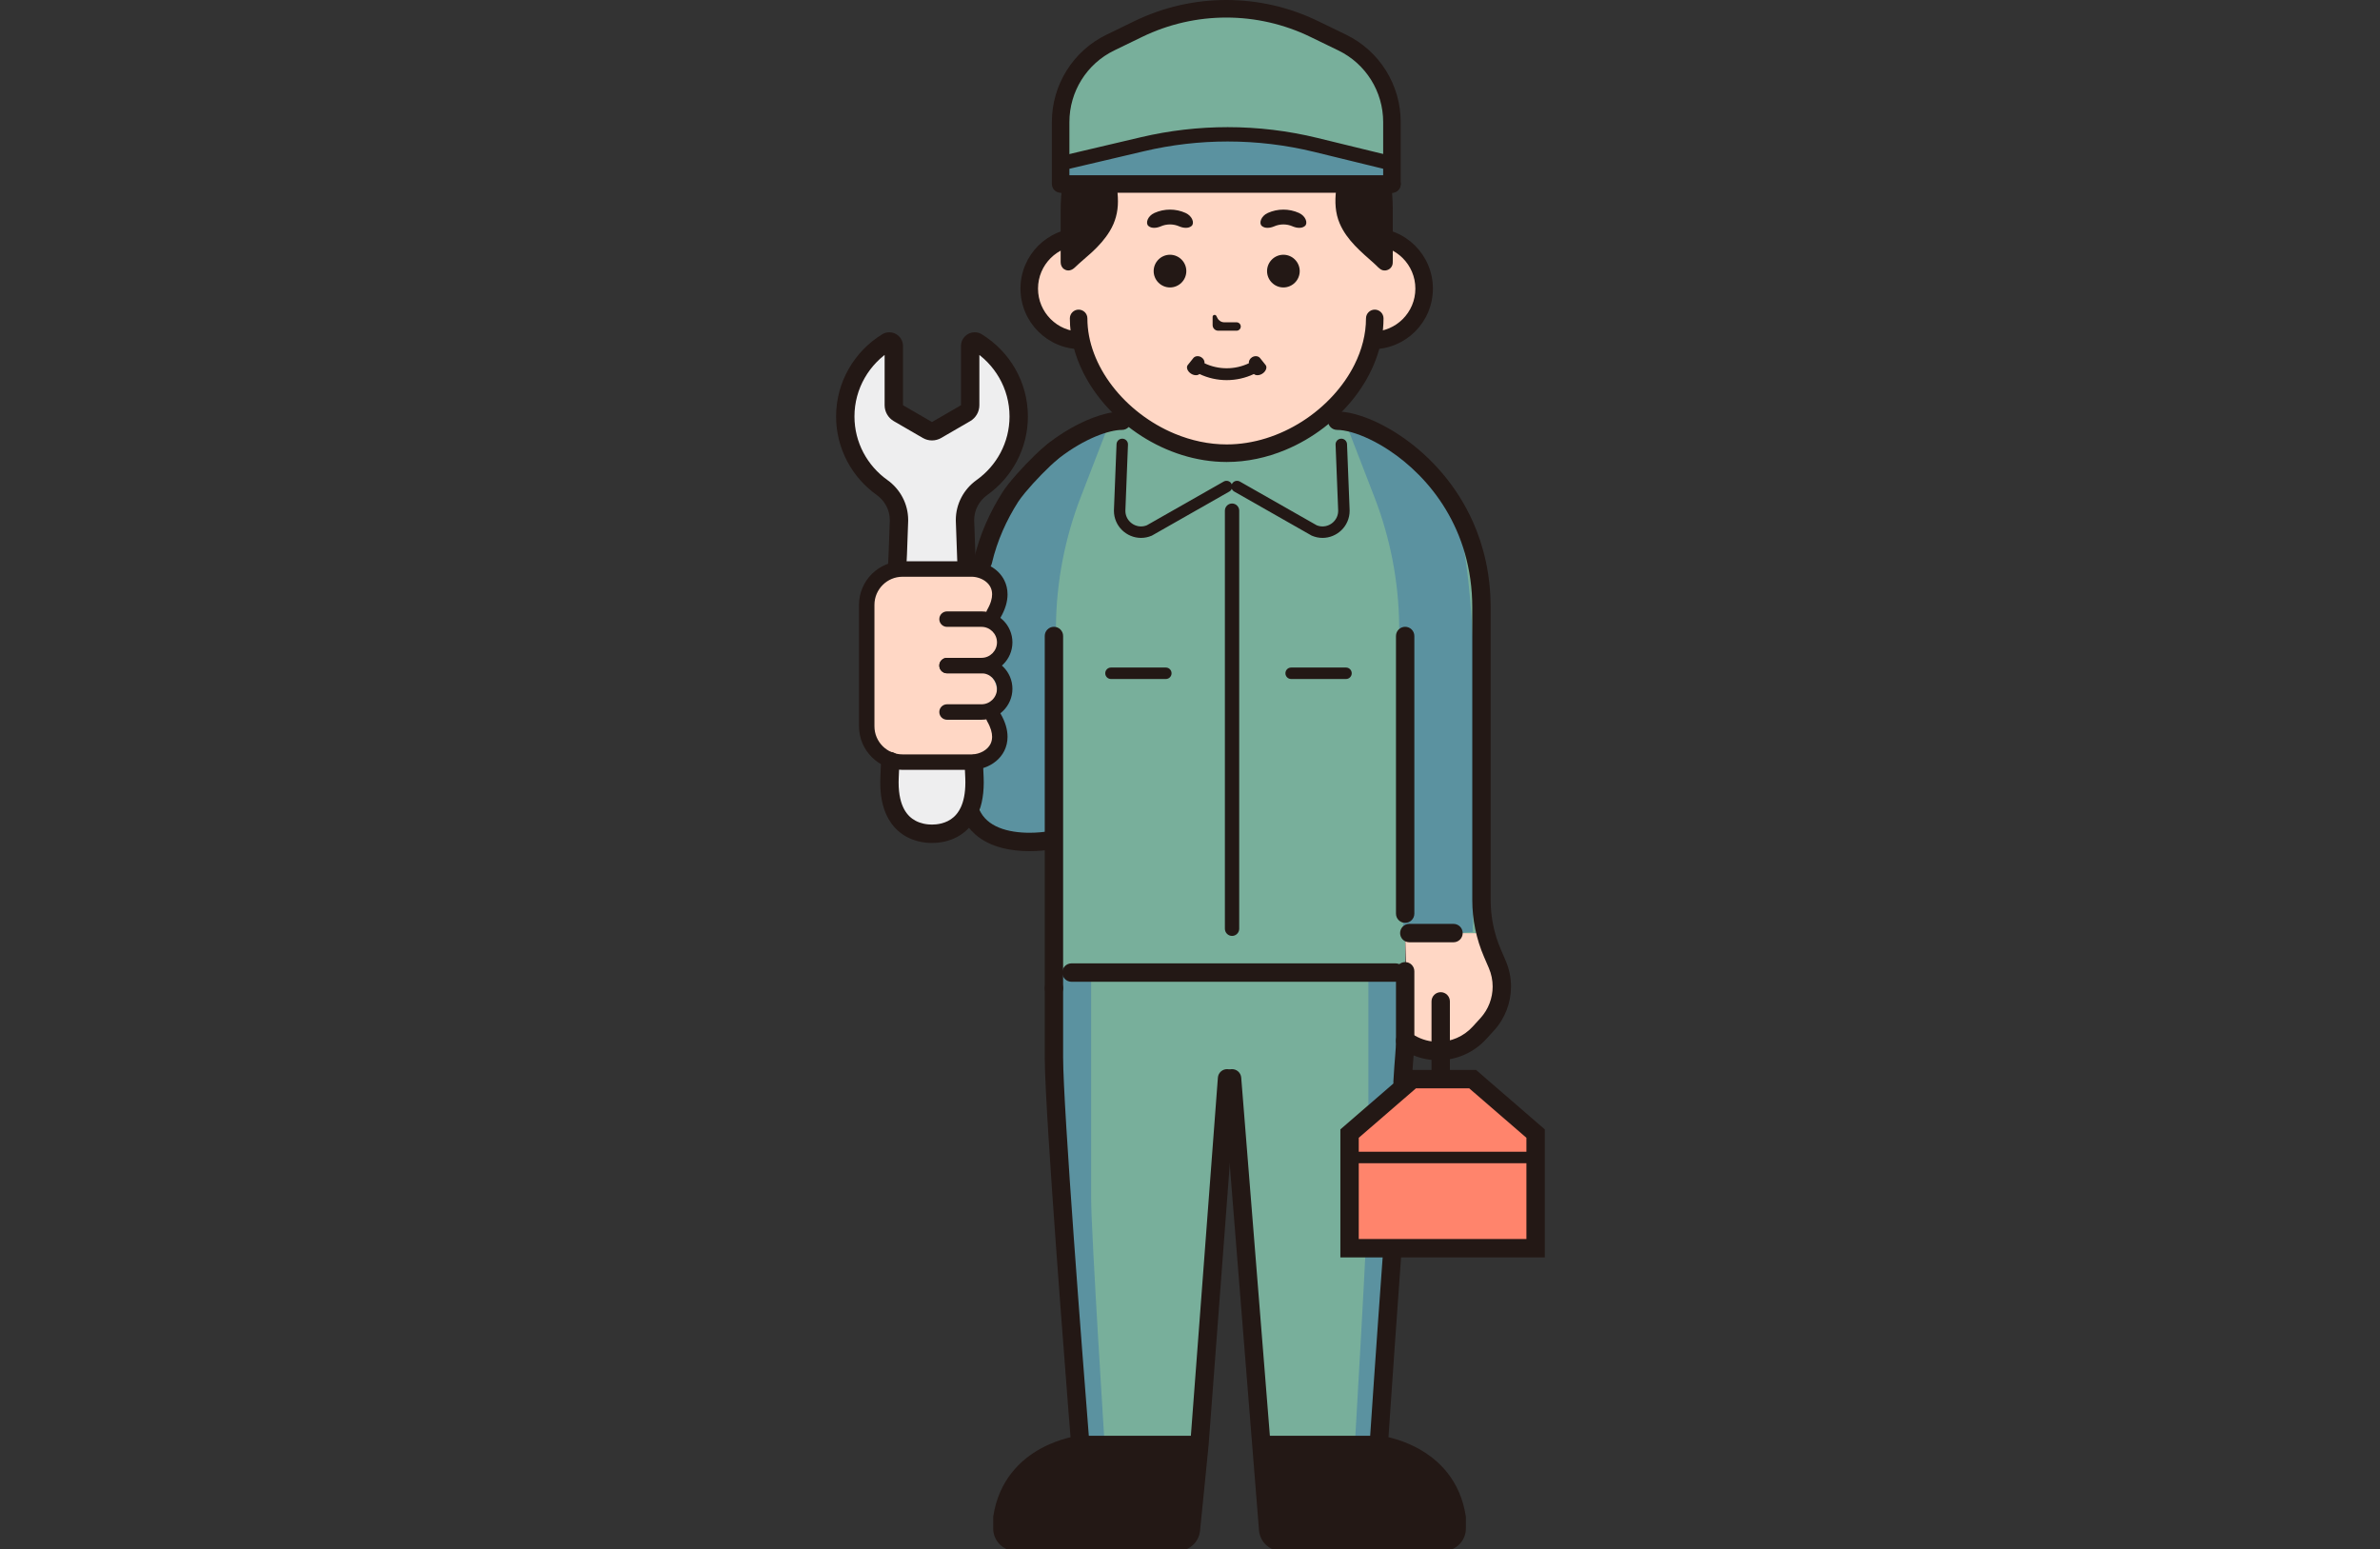 <?xml version="1.0" standalone="no"?>
<!DOCTYPE svg PUBLIC "-//W3C//DTD SVG 1.0//EN" "http://www.w3.org/TR/2001/REC-SVG-20010904/DTD/svg10.dtd">
<svg xmlns="http://www.w3.org/2000/svg" xmlns:xlink="http://www.w3.org/1999/xlink" id="body_1" width="295" height="192">

<rect width="100%" height="100%" fill="#333333" stroke="none"/>

<g transform="matrix(0.267 0 0 0.267 103.633 -0)">
	<g>
        <path d="M115.012 370.02C 115.012 379.024 109.224 386.854 100.778 390.653C 97.259 392.337 93.231 393.238 88.969 393.238C 79.701 393.238 71.567 388.93 66.954 382.431C 64.373 378.829 62.887 374.561 62.887 370.02C 62.887 365.713 64.217 361.68 66.563 358.234C 66.641 358.078 66.72 357.96 66.836 357.803L66.836 357.803L64.334 357.803L64.334 278.363L100.191 278.363L100.191 349.112C 100.582 349.27 100.973 349.465 101.325 349.621C 109.46 353.536 115.012 361.171 115.012 370.02z" stroke="none" fill="#78AF9B" fill-rule="nonzero" />
        <path d="M298.682 479.433L302.255 475.519C 309.157 467.959 310.987 457.05 306.931 447.647L306.931 447.647L304.707 442.493C 303.396 439.456 302.336 436.325 301.526 433.135L301.526 433.135L264.183 433.135L265.443 483.777L266.268 484.266C 276.853 490.542 290.382 488.524 298.682 479.433z" stroke="none" fill="#FFD7C5" fill-rule="nonzero" />
        <path d="M299.6 417.773L299.6 326C 299.6 326 299.6 318.169 299.6 281.991C 299.6 234.027 266.554 206.278 244.682 197.978L244.682 197.978L245.246 197.201L214.951 182.432C 203.123 182.326 192.594 179.462 182.851 177.594L182.851 177.594L181.492 177.112L181.054 177.276C 169.4 175.188 158.838 174.882 148.492 183.023L148.492 183.023L139.04 190.462C 139.04 190.462 131.791 193.392 125.588 196.258C 122.55 196.974 119.194 198.093 115.662 199.731C 110.921 201.924 105.924 205.006 101.134 209.117C 97.107 212.573 80.879 230.74 80.879 230.74C 71.983 244.032 65.708 261.092 65.708 281.99C 65.708 318.168 100.546 298.634 100.546 298.634L100.546 298.634L102.797 440.96L102.797 459.224L102.799 459.224L113.383 670.67L168.665 670.67L183.82 500.567L197.805 679.279L254.509 679.279L262.084 451.389L261.568 450.958C 262.459 450.391 263.354 449.826 264.183 449.192L264.183 449.192L264.183 433.13L301.526 433.13C 300.255 428.128 299.6 422.971 299.6 417.773z" stroke="none" fill="#78AF9B" fill-rule="nonzero" />
        <path d="M249.952 230.863L236.569 196.259C 236.569 196.259 276.713 214.465 287.49 240.095C 298.268 265.726 296.921 360.829 296.921 360.829L296.921 360.829L295.574 432.589C 295.574 432.589 263.24 435.16 263.24 433.137C 263.24 431.644 262.036 341.537 261.405 290.182C 261.154 269.873 257.276 249.801 249.952 230.863z" stroke="none" fill="#5B92A0" fill-rule="nonzero" />
        <path d="M126.9 196.26L113.527 230.87C 106.214 249.819 102.343 269.867 102.069 290.186C 101.873 307.256 101.6 328.635 101.327 349.62C 101.131 363.989 100.936 378.162 100.779 390.652C 97.26 392.336 93.232 393.237 88.97 393.237C 79.702 393.237 71.568 388.929 66.955 382.43L66.955 382.43L66.564 360.818C 66.564 360.818 66.564 359.917 66.564 358.233C 66.525 358.077 66.525 357.959 66.564 357.802C 66.447 346.997 66.407 309.37 69.145 278.362C 70.553 262.23 72.703 247.941 75.988 240.11C 86.78 214.466 126.9 196.26 126.9 196.26z" stroke="none" fill="#5B92A0" fill-rule="nonzero" />
        <path d="M274.268 132.793C 274.268 139.411 271.57 145.44 267.229 149.786C 262.889 154.131 256.867 156.832 250.258 156.832L250.258 156.832L249.125 156.832C 243.063 184.828 213.111 209.18 181.516 209.18C 149.921 209.18 119.968 184.827 113.907 156.832C 107.494 156.56 101.785 153.74 97.64 149.433C 93.494 145.126 90.954 139.253 90.954 132.793C 90.954 123.396 96.35 115.214 104.248 111.299C 106.829 109.967 109.723 109.106 112.773 108.832L112.773 108.832L112.773 101.629C 112.773 96.146 113.751 90.666 115.589 85.419L115.589 85.419L247.443 85.419C 249.281 90.666 250.258 96.146 250.258 101.629L250.258 101.629L250.258 108.715C 253.152 108.715 255.889 109.224 258.431 110.163C 261.794 111.377 264.766 113.297 267.229 115.762C 271.57 120.108 274.268 126.137 274.268 132.793z" stroke="none" fill="#FFD7C5" fill-rule="nonzero" />
        <path d="M247.111 451.088C 247.111 451.088 247.111 532.276 247.111 548.408C 247.111 564.54 240.487 676.223 240.487 676.223L240.487 676.223L254.471 680.256L262.567 549.417L264.039 463.714L264.569 449.192L247.111 451.088z" stroke="none" fill="#5B92A0" fill-rule="nonzero" />
        <path d="M118.401 454.405C 118.401 454.405 118.401 540.107 118.401 556.239C 118.401 572.371 125.026 676.224 125.026 676.224L125.026 676.224L111.041 680.257L102.945 557.249L101.473 471.546L100.943 451.193L118.401 454.405z" stroke="none" fill="#5B92A0" fill-rule="nonzero" />
        <path d="M295.504 500.937L267.602 500.937L238.37 526.213L238.37 579.43L281.553 579.43L324.736 579.43L324.736 526.213L295.504 500.937" stroke="none" fill="#FF846C" fill-rule="nonzero" />
        <path d="M65.428 158.826C 64.037 157.971 62.249 158.965 62.249 160.603L62.249 160.603L62.249 188.089C 62.249 189.62 61.436 191.033 60.116 191.799L60.116 191.799L46.655 199.6C 45.335 200.366 43.708 200.366 42.388 199.6L42.388 199.6L28.927 191.8C 27.607 191.034 26.794 189.621 26.794 188.09L26.794 188.09L26.794 160.604C 26.794 158.966 25.006 157.972 23.615 158.827C 12.035 165.945 4.264 178.761 4.264 193.318C 4.264 206.885 11.016 218.94 21.312 226.277C 26.394 229.899 29.411 235.764 29.188 242.016C 27.926 277.244 25.559 342.966 24.81 360.997C 23.773 385.994 40.372 387.037 44.523 387.037C 48.674 387.037 65.273 385.994 64.235 360.997C 63.487 342.965 61.119 277.244 59.857 242.016C 59.633 235.764 62.65 229.899 67.733 226.277C 78.028 218.94 84.781 206.886 84.781 193.318C 84.779 178.761 77.008 165.944 65.428 158.826z" stroke="none" fill="#EEEEEF" fill-rule="nonzero" />
        <path d="M64.974 331.897L60.776 331.897L60.868 330.306L64.974 330.306C 70.302 330.306 74.661 325.941 74.661 320.607C 74.661 315.272 70.302 310.908 64.974 310.908L64.974 310.908L62.005 310.908L62.181 307.881L63.392 307.881C 68.72 307.881 78.277 303.516 78.277 298.182C 78.277 292.848 68.72 288.483 63.392 288.483L63.392 288.483L63.317 288.483L63.495 285.45C 65.769 285.426 69.979 285.817 71.625 284.47C 73.802 282.69 73.079 278.775 73.079 275.757C 73.079 270.422 68.72 266.058 63.392 266.058L63.392 266.058L26.159 266.058C 20.824 268.69 15.573 274.193 15.573 283.516L15.573 283.516L15.573 318.738C 15.805 333.798 16.774 344.183 20.174 351.421C 21.514 352.334 23.036 352.888 24.652 352.888L24.652 352.888L64.974 351.297C 70.302 351.297 74.661 346.932 74.661 341.598C 74.661 336.264 70.301 331.897 64.974 331.897z" stroke="none" fill="#FFD7C5" fill-rule="nonzero" />
        <path d="M51.498 312.547L67.511 312.547C 71.459 312.548 75.063 310.922 77.647 308.33C 80.236 305.742 81.859 302.134 81.859 298.181C 81.86 294.228 80.237 290.62 77.647 288.032C 75.063 285.439 71.459 283.814 67.511 283.815L67.511 283.815L51.498 283.815C 49.519 283.815 47.915 285.421 47.915 287.402C 47.915 289.383 49.519 290.989 51.498 290.989L51.498 290.989L67.511 290.989C 69.484 290.99 71.262 291.79 72.581 293.105C 73.894 294.425 74.693 296.206 74.694 298.181C 74.693 300.156 73.894 301.937 72.581 303.257C 71.263 304.572 69.484 305.372 67.511 305.373L67.511 305.373L51.498 305.373C 49.519 305.373 47.915 306.979 47.915 308.96C 47.915 310.941 49.519 312.547 51.498 312.547z" stroke="none" fill="#231815" fill-rule="nonzero" />
        <path d="M70.133 334.831C 71.848 337.791 72.429 340.177 72.428 342.018C 72.425 343.325 72.147 344.388 71.681 345.331C 70.983 346.735 69.795 347.91 68.265 348.772C 66.744 349.632 64.904 350.132 63.181 350.191L63.181 350.191L63.312 353.776L63.312 350.189L30.84 350.189C 27.229 350.187 23.993 348.734 21.623 346.367C 19.259 343.994 17.807 340.754 17.806 337.138L17.806 337.138L17.806 280.781C 17.808 277.165 19.259 273.925 21.624 271.552C 23.994 269.185 27.23 267.731 30.841 267.729L30.841 267.729L37.353 267.729L63.314 267.729L63.314 264.142L63.183 267.727C 65.487 267.8 67.973 268.682 69.678 270.109C 70.538 270.82 71.215 271.647 71.683 272.587C 72.15 273.531 72.427 274.593 72.43 275.901C 72.43 277.74 71.849 280.128 70.134 283.089C 69.141 284.802 69.723 286.998 71.435 287.992C 73.146 288.986 75.339 288.403 76.332 286.69C 78.53 282.899 79.595 279.272 79.595 275.901C 79.598 273.524 79.053 271.302 78.094 269.385C 76.655 266.499 74.348 264.336 71.773 262.89C 69.188 261.443 66.309 260.667 63.445 260.558L63.445 260.558L63.39 260.556L37.351 260.556L30.84 260.556C 19.682 260.558 10.642 269.61 10.64 280.782L10.64 280.782L10.64 337.139C 10.642 348.311 19.682 357.362 30.84 357.364L30.84 357.364L63.367 357.364L63.443 357.362C 67.256 357.211 71.119 355.899 74.234 353.345C 75.784 352.066 77.135 350.456 78.092 348.535C 79.05 346.618 79.596 344.396 79.593 342.019C 79.593 338.647 78.528 335.02 76.329 331.23C 75.335 329.517 73.143 328.934 71.432 329.929C 69.721 330.922 69.139 333.118 70.133 334.831z" stroke="none" fill="#231815" fill-rule="nonzero" />
        <path d="M51.498 312.547L67.511 312.547C 69.484 312.548 71.263 313.348 72.581 314.663C 73.894 315.982 74.693 317.763 74.694 319.738C 74.693 321.714 73.894 323.495 72.581 324.814C 71.263 326.129 69.484 326.929 67.511 326.93L67.511 326.93L51.498 326.93C 49.519 326.93 47.915 328.536 47.915 330.517C 47.915 332.498 49.519 334.104 51.498 334.104L51.498 334.104L67.511 334.104C 71.459 334.105 75.063 332.48 77.647 329.887C 80.236 327.3 81.86 323.691 81.859 319.737C 81.86 315.784 80.236 312.176 77.647 309.588C 75.063 306.996 71.459 305.371 67.511 305.372L67.511 305.372L51.498 305.372C 49.519 305.372 47.915 306.978 47.915 308.959C 47.915 310.941 49.519 312.547 51.498 312.547z" stroke="none" fill="#231815" fill-rule="nonzero" />
        <path d="M258.043 85.406L258.043 56.638C 258.043 40.937 249.081 26.616 234.969 19.767L234.969 19.767L221.974 13.461C 196.187 0.946 166.096 0.946 140.309 13.461L140.309 13.461L127.313 19.767C 113.202 26.616 104.24 40.937 104.24 56.638L104.24 56.638L104.24 85.406L258.043 85.406z" stroke="none" fill="#78AF9B" fill-rule="nonzero" />
        <path d="M106.068 87.393L142.26 86.399C 168.742 85.673 196.32 85.686 222.748 86.439L222.748 86.439L256.224 87.393L256.219 75.459L222.743 67.283C 196.314 60.827 168.737 60.71 142.255 66.942L142.255 66.942L106.063 75.459L106.068 87.393z" stroke="none" fill="#5B92A0" fill-rule="nonzero" />
        <path d="M103.727 212.507C 109.451 208.103 115.219 204.823 120.329 202.678C 122.882 201.605 125.269 200.816 127.379 200.304C 129.487 199.79 131.321 199.561 132.712 199.564C 135.067 199.564 136.976 197.652 136.976 195.295C 136.976 192.937 135.067 191.026 132.712 191.026C 130.437 191.028 127.993 191.372 125.37 192.006C 117.528 193.922 107.988 198.478 98.532 205.737C 96.664 207.173 96.313 209.854 97.748 211.724C 99.182 213.592 101.859 213.943 103.727 212.507z" stroke="none" fill="#231815" fill-rule="nonzero" />
        <path d="M72.29 261.591C 74.833 250.706 79.251 241.257 84.473 233.031C 85.137 231.981 86.323 230.402 87.77 228.657C 89.945 226.026 92.727 222.964 95.459 220.171C 98.185 217.381 100.895 214.835 102.809 213.292C 104.641 211.811 104.928 209.123 103.449 207.289C 101.97 205.454 99.286 205.167 97.453 206.648C 95.876 207.922 94.1 209.535 92.223 211.351C 89.412 214.071 86.397 217.233 83.731 220.255C 82.398 221.766 81.152 223.241 80.059 224.619C 78.965 226 78.026 227.271 77.276 228.45C 71.634 237.332 66.778 247.686 63.984 259.647C 63.447 261.943 64.871 264.24 67.165 264.777C 69.459 265.314 71.753 263.888 72.29 261.591z" stroke="none" fill="#231815" fill-rule="nonzero" />
        <path d="M96.865 295.231L96.865 458.701C 96.865 461.059 98.774 462.97 101.129 462.97C 103.484 462.97 105.393 461.059 105.393 458.701L105.393 458.701L105.393 295.231C 105.393 292.873 103.484 290.961 101.129 290.961C 98.774 290.961 96.865 292.872 96.865 295.231" stroke="none" fill="#231815" fill-rule="nonzero" />
        <path d="M259.918 295.231L259.918 424.118C 259.918 426.476 261.827 428.387 264.182 428.387C 266.537 428.387 268.446 426.476 268.446 424.118L268.446 424.118L268.446 295.231C 268.446 292.873 266.537 290.961 264.182 290.961C 261.827 290.961 259.918 292.872 259.918 295.231" stroke="none" fill="#231815" fill-rule="nonzero" />
        <path d="M262.008 486.702L264.093 487.939C 268.888 490.781 274.219 492.166 279.494 492.166C 287.758 492.168 295.933 488.769 301.829 482.315L301.829 482.315L305.403 478.4C 310.598 472.709 313.327 465.382 313.326 457.96C 313.326 453.906 312.511 449.817 310.846 445.956L310.846 445.956L308.622 440.801C 305.485 433.531 303.867 425.694 303.867 417.775L303.867 417.775L303.867 325.996C 303.867 325.996 303.867 318.171 303.867 281.997C 303.87 266.841 300.687 253.52 295.596 242.138C 287.956 225.056 276.092 212.363 264.318 203.904C 258.425 199.673 252.548 196.492 247.148 194.339C 241.733 192.195 236.842 191.04 232.601 191.026C 230.246 191.026 228.337 192.937 228.337 195.296C 228.337 197.654 230.246 199.566 232.601 199.566C 234.337 199.561 236.754 199.923 239.543 200.734C 244.436 202.147 250.477 204.902 256.678 209.004C 265.995 215.157 275.692 224.32 283.012 236.451C 290.334 248.592 295.331 263.677 295.338 281.998C 295.338 318.173 295.338 325.997 295.338 325.997L295.338 325.997L295.338 417.776C 295.338 426.86 297.195 435.849 300.793 444.189L300.793 444.189L303.017 449.343C 304.215 452.121 304.797 455.05 304.798 457.962C 304.797 463.297 302.841 468.552 299.109 472.641L299.109 472.641L295.536 476.555C 291.297 481.195 285.441 483.626 279.495 483.628C 275.702 483.627 271.894 482.64 268.441 480.594L268.441 480.594L266.358 479.357C 264.332 478.155 261.716 478.825 260.516 480.853C 259.313 482.881 259.982 485.5 262.008 486.702z" stroke="none" fill="#231815" fill-rule="nonzero" />
        <path d="M286.622 428.866L266.101 428.866C 263.746 428.866 261.837 430.777 261.837 433.136C 261.837 435.494 263.746 437.405 266.101 437.405L266.101 437.405L286.622 437.405C 288.977 437.405 290.886 435.494 290.886 433.136C 290.886 430.777 288.977 428.866 286.622 428.866" stroke="none" fill="#231815" fill-rule="nonzero" />
        <path d="M96.865 458.701C 96.865 458.701 96.865 464.164 96.865 490.86C 96.866 494.349 97.061 499.685 97.397 506.463C 98.575 530.151 101.507 571.254 104.147 606.477C 106.786 641.695 109.133 671.008 109.133 671.012L109.133 671.012L113.384 670.672L112.923 666.427C 112.594 666.475 104.25 667.37 94.999 672.434C 90.381 674.972 85.527 678.585 81.484 683.718C 77.44 688.841 74.261 695.494 72.988 703.782L72.988 703.782L72.938 704.104L72.938 709.526C 72.936 712.404 74.116 715.049 76.002 716.931C 77.882 718.82 80.524 720.002 83.399 720L83.399 720L158.553 720C 163.933 719.998 168.432 715.917 168.963 710.555L168.963 710.555L168.963 710.56L172.911 671.049L185.744 500.889C 185.921 498.538 184.161 496.487 181.813 496.311C 179.465 496.134 177.417 497.895 177.241 500.247L177.241 500.247L164.416 670.28L160.476 709.711L160.476 709.716C 160.38 710.705 159.545 711.463 158.553 711.46L158.553 711.46L83.399 711.46C 82.852 711.458 82.396 711.25 82.032 710.893C 81.675 710.529 81.468 710.072 81.466 709.525L81.466 709.525L81.466 704.434L77.202 704.434L81.416 705.086C 82.487 698.206 85.002 693.053 88.181 689.003C 92.939 682.943 99.37 679.365 104.686 677.345C 107.336 676.336 109.688 675.718 111.345 675.36C 112.174 675.181 112.829 675.066 113.262 674.998C 113.478 674.964 113.639 674.942 113.738 674.929L113.738 674.929L113.839 674.916L113.843 674.915L117.963 674.466L117.632 670.33C 117.632 670.323 117.441 667.94 117.106 663.702C 115.934 648.872 113.002 611.423 110.365 574.775C 109.046 556.451 107.801 538.327 106.887 523.34C 106.43 515.847 106.055 509.139 105.795 503.59C 105.535 498.047 105.391 493.644 105.392 490.859C 105.392 477.511 105.392 469.471 105.392 464.769C 105.392 460.066 105.392 458.706 105.392 458.701C 105.392 456.343 103.483 454.432 101.128 454.432C 98.774 454.432 96.865 456.343 96.865 458.701z" stroke="none" fill="#231815" fill-rule="nonzero" />
        <path d="M254.034 579.483C 250.894 622.315 247.674 670.381 247.674 670.385L247.674 670.385L247.4 674.471L251.468 674.915L251.597 673.729L251.46 674.914L251.468 674.915L251.597 673.729L251.46 674.914C 251.605 674.919 259.015 675.849 266.57 680.119C 270.355 682.248 274.169 685.18 277.279 689.194C 280.387 693.216 282.841 698.314 283.895 705.087L283.895 705.087L288.109 704.435L283.845 704.435L283.845 709.526C 283.843 710.073 283.635 710.53 283.279 710.894C 282.916 711.251 282.46 711.458 281.913 711.461L281.913 711.461L206.758 711.461C 205.766 711.463 204.931 710.706 204.835 709.717L204.835 709.717L200.592 710.137L204.842 709.796L188.07 500.227C 187.882 497.876 185.826 496.124 183.479 496.312C 181.132 496.5 179.381 498.558 179.569 500.909L179.569 500.909L196.344 710.521L196.347 710.555C 196.877 715.916 201.377 719.998 206.757 720L206.757 720L281.912 720C 284.787 720.002 287.43 718.82 289.309 716.931C 291.195 715.049 292.374 712.404 292.372 709.526L292.372 709.526L292.372 704.104L292.322 703.781C 291.05 695.492 287.871 688.84 283.827 683.717C 277.75 676.013 269.906 671.748 263.656 669.364C 257.39 666.983 252.637 666.457 252.389 666.427L252.389 666.427L251.928 670.672L256.182 670.957C 256.182 670.949 256.383 667.956 256.734 662.782C 257.786 647.262 260.186 612.204 262.538 580.108C 262.71 577.756 260.946 575.71 258.597 575.538C 256.249 575.365 254.206 577.132 254.034 579.483z" stroke="none" fill="#231815" fill-rule="nonzero" />
        <path d="M259.918 450.87C 259.918 450.87 259.918 456.333 259.918 483.029C 259.919 485.085 259.773 487.179 259.541 490.122C 259.31 493.06 259.001 496.806 258.706 502.071C 258.573 504.425 260.372 506.441 262.724 506.574C 265.075 506.706 267.089 504.905 267.221 502.552C 267.51 497.388 267.811 493.755 268.043 490.79C 268.274 487.831 268.445 485.498 268.446 483.029C 268.446 469.681 268.446 461.641 268.446 456.939C 268.446 452.236 268.446 450.876 268.446 450.871C 268.446 448.513 266.537 446.602 264.182 446.602C 261.828 446.601 259.919 448.512 259.918 450.87z" stroke="none" fill="#231815" fill-rule="nonzero" />
        <path d="M168.663 666.489L164.719 710.137C 164.406 713.312 161.739 715.732 158.553 715.732L158.553 715.732L83.399 715.732C 79.977 715.732 77.202 712.953 77.202 709.527L77.202 709.527L77.202 704.436C 81.888 674.099 113.383 666.49 113.383 666.49L113.383 666.49L168.663 666.49L168.663 666.489z" stroke="none" fill="#231815" fill-rule="nonzero" />
        <path d="M196.648 666.489L200.592 710.137C 200.905 713.312 203.572 715.732 206.758 715.732L206.758 715.732L281.913 715.732C 285.335 715.732 288.109 712.953 288.109 709.527L288.109 709.527L288.109 704.436C 283.424 674.099 251.929 666.49 251.929 666.49L251.929 666.49L196.648 666.49L196.648 666.489z" stroke="none" fill="#231815" fill-rule="nonzero" />
        <path d="M130.058 85.418C 130.605 88.081 130.84 90.821 130.84 93.562C 130.84 98.456 129.627 103.037 127.086 107.226C 124.857 110.946 121.925 114.157 118.758 117.094C 116.177 119.481 113.4 121.675 110.859 124.141C 109.49 125.472 107.653 126.099 105.893 124.962C 104.759 124.217 104.25 123.004 104.25 121.674L104.25 121.674L104.25 97.713C 104.25 93.562 104.524 89.451 105.111 85.418L105.111 85.418L130.058 85.418z" stroke="none" fill="#231815" fill-rule="nonzero" />
        <path d="M258.432 99.513L258.432 121.047C 258.432 121.752 258.432 122.457 258.198 123.122C 257.573 124.924 255.539 125.941 253.701 125.431C 252.215 125.001 251.081 123.395 249.908 122.417C 243.769 116.936 237.122 111.534 233.798 103.741C 231.686 98.887 231.491 93.561 232.116 88.314C 232.234 87.335 232.39 86.356 232.586 85.417L232.586 85.417L257.612 85.417C 258.042 88.119 258.276 90.86 258.355 93.601C 258.432 95.56 258.432 97.517 258.432 99.513z" stroke="none" fill="#231815" fill-rule="nonzero" />
        <path d="M214.862 98.845C 210.287 96.789 205.015 96.789 200.44 98.845C 197.179 100.306 196.203 103.676 197.642 104.894C 199.067 106.147 201.435 105.887 203.257 105.122C 206.045 103.868 209.258 103.868 212.045 105.122C 213.863 105.887 216.234 106.142 217.66 104.894C 219.099 103.673 218.121 100.309 214.862 98.845z" stroke="none" fill="#231815" fill-rule="nonzero" />
        <path d="M162.219 98.845C 157.645 96.789 152.372 96.789 147.798 98.845C 144.536 100.306 143.561 103.676 144.999 104.894C 146.425 106.147 148.792 105.887 150.614 105.122C 153.402 103.868 156.615 103.868 159.403 105.122C 161.221 105.887 163.591 106.142 165.018 104.894C 166.457 103.673 165.479 100.309 162.219 98.845z" stroke="none" fill="#231815" fill-rule="nonzero" />
        <path d="M162.588 125.843C 162.588 121.669 159.177 118.254 155.008 118.254C 150.839 118.254 147.428 121.669 147.428 125.843C 147.428 130.018 150.839 133.433 155.008 133.433C 159.177 133.434 162.588 130.019 162.588 125.843z" stroke="none" fill="#231815" fill-rule="nonzero" />
        <path d="M207.651 118.255C 203.482 118.255 200.071 121.67 200.071 125.844C 200.071 130.019 203.482 133.434 207.651 133.434C 211.82 133.434 215.231 130.019 215.231 125.844C 215.231 121.67 211.82 118.255 207.651 118.255z" stroke="none" fill="#231815" fill-rule="nonzero" />
        <path d="M185.915 153.515C 186.99 153.515 187.862 152.643 187.862 151.565C 187.862 150.488 186.991 149.617 185.915 149.617L185.915 149.617L180.224 149.617C 178.885 149.617 177.659 148.866 177.048 147.673L177.048 147.673L176.536 146.674C 176.095 145.811 174.796 146.126 174.796 147.095L174.796 147.095L174.796 150.908C 174.796 152.349 175.962 153.516 177.4 153.516L177.4 153.516L185.915 153.516L185.915 153.515z" stroke="none" fill="#231815" fill-rule="nonzero" />
        <path d="M245.997 147.806C 245.997 155.096 244.097 162.388 240.662 169.265C 235.519 179.577 226.902 188.905 216.438 195.586C 205.975 202.276 193.714 206.309 181.329 206.304C 173.07 206.304 164.873 204.518 157.22 201.34C 145.74 196.578 135.509 188.665 128.237 179.187C 120.951 169.705 116.655 158.73 116.662 147.805C 116.662 145.554 114.84 143.73 112.592 143.73C 110.344 143.73 108.522 145.554 108.522 147.805C 108.522 156.521 110.791 165.053 114.716 172.91C 120.612 184.698 130.212 195.016 141.84 202.456C 153.47 209.886 167.175 214.45 181.329 214.454C 190.762 214.453 200.004 212.42 208.556 208.867C 221.385 203.533 232.688 194.801 240.873 184.156C 249.045 173.515 254.129 160.888 254.136 147.805C 254.136 145.554 252.314 143.73 250.066 143.73C 247.819 143.731 245.997 145.555 245.997 147.806z" stroke="none" fill="#231815" fill-rule="nonzero" />
        <path d="M113.703 153.959C 108.177 153.957 103.212 151.728 99.587 148.104C 95.968 144.474 93.742 139.503 93.74 133.97C 93.742 128.438 95.968 123.466 99.587 119.836C 103.213 116.212 108.178 113.983 113.703 113.981L113.703 113.981L113.703 105.832C 105.955 105.83 98.904 108.988 93.831 114.074C 88.752 119.153 85.598 126.214 85.6 133.971C 85.598 141.729 88.752 148.789 93.831 153.868C 98.904 158.954 105.955 162.111 113.703 162.109L113.703 162.109L113.703 153.959z" stroke="none" fill="#231815" fill-rule="nonzero" />
        <path d="M248.955 162.109C 256.703 162.111 263.754 158.953 268.827 153.868C 273.906 148.788 277.06 141.728 277.058 133.971C 277.06 126.214 273.907 119.154 268.827 114.074C 263.755 108.988 256.703 105.83 248.956 105.832L248.956 105.832L248.955 105.832L248.955 113.982L248.956 113.982C 254.481 113.984 259.446 116.213 263.071 119.837C 266.69 123.467 268.916 128.439 268.918 133.971C 268.916 139.504 266.69 144.475 263.071 148.105C 259.446 151.729 254.481 153.957 248.955 153.96L248.955 153.96L248.954 153.96L248.954 162.109L248.955 162.109z" stroke="none" fill="#231815" fill-rule="nonzero" />
        <path d="M197.828 173.493C 196.375 174.401 194.759 174.356 193.965 173.617C 185.979 177.401 176.678 177.401 168.692 173.617C 167.895 174.36 166.279 174.395 164.83 173.493C 163.057 172.39 162.414 170.449 163.269 169.434C 164.137 168.35 165.004 167.264 165.873 166.181C 166.728 165.159 168.347 165.086 169.569 165.845C 170.586 166.477 171.156 167.573 171.048 168.636C 177.547 171.715 185.117 171.715 191.614 168.636C 191.505 167.576 192.078 166.48 193.091 165.845C 194.311 165.091 195.927 165.157 196.787 166.181C 197.655 167.264 198.522 168.35 199.391 169.434C 200.244 170.45 199.603 172.394 197.828 173.493z" stroke="none" fill="#231815" fill-rule="nonzero" />
        <path d="M187.143 431.124L187.143 237.058C 187.143 235.22 185.655 233.73 183.819 233.73C 181.983 233.73 180.495 235.22 180.495 237.058L180.495 237.058L180.495 431.124C 180.495 432.962 181.983 434.452 183.819 434.452C 185.655 434.452 187.143 432.962 187.143 431.124" stroke="none" fill="#231815" fill-rule="nonzero" />
        <path d="M109.274 455.735L259.717 455.735C 262.072 455.735 263.981 453.824 263.981 451.466C 263.981 449.108 262.072 447.196 259.717 447.196L259.717 447.196L109.274 447.196C 106.919 447.196 105.01 449.107 105.01 451.466C 105.009 453.823 106.918 455.735 109.274 455.735" stroke="none" fill="#231815" fill-rule="nonzero" />
        <path d="M127.611 315.197L153.078 315.197C 154.546 315.197 155.737 314.005 155.737 312.535C 155.737 311.064 154.546 309.872 153.078 309.872L153.078 309.872L127.611 309.872C 126.142 309.872 124.952 311.064 124.952 312.535C 124.951 314.005 126.142 315.197 127.611 315.197" stroke="none" fill="#231815" fill-rule="nonzero" />
        <path d="M211.251 315.197L236.717 315.197C 238.185 315.197 239.376 314.005 239.376 312.535C 239.376 311.064 238.185 309.872 236.717 309.872L236.717 309.872L211.251 309.872C 209.782 309.872 208.592 311.064 208.592 312.535C 208.592 314.005 209.782 315.197 211.251 315.197" stroke="none" fill="#231815" fill-rule="nonzero" />
        <path d="M130.191 206.191L128.993 236.588L128.993 236.582C 128.986 236.753 128.982 236.927 128.982 237.102C 128.978 240.681 130.473 243.871 132.779 246.105C 135.083 248.344 138.211 249.692 141.557 249.694C 143.183 249.695 144.854 249.371 146.466 248.689L146.466 248.689L146.612 248.627L182.563 228.173C 183.84 227.447 184.286 225.821 183.561 224.543C 182.835 223.264 181.212 222.817 179.936 223.544L179.936 223.544L144.118 243.921L145.432 246.236L144.398 243.783C 143.436 244.189 142.486 244.368 141.557 244.369C 139.656 244.371 137.826 243.592 136.484 242.285C 135.144 240.972 134.304 239.198 134.3 237.102L134.3 237.102L134.306 236.804L134.306 236.798L135.504 206.401C 135.562 204.932 134.419 203.694 132.952 203.636C 131.485 203.578 130.249 204.722 130.191 206.191z" stroke="none" fill="#231815" fill-rule="nonzero" />
        <path d="M231.878 206.401L233.077 236.798L233.082 237.102C 233.078 239.198 232.238 240.972 230.898 242.285C 229.555 243.592 227.725 244.371 225.824 244.369C 224.896 244.369 223.944 244.189 222.985 243.784L222.985 243.784L221.951 246.237L223.265 243.922L187.449 223.544C 186.172 222.818 184.548 223.265 183.823 224.544C 183.097 225.823 183.544 227.448 184.822 228.174L184.822 228.174L220.771 248.627L220.917 248.689C 222.529 249.371 224.2 249.695 225.825 249.694C 229.171 249.692 232.299 248.344 234.604 246.105C 236.91 243.872 238.405 240.681 238.402 237.102C 238.402 236.936 238.399 236.765 238.392 236.589L238.392 236.589L237.193 206.191C 237.135 204.722 235.898 203.578 234.431 203.636C 232.962 203.694 231.82 204.932 231.878 206.401z" stroke="none" fill="#231815" fill-rule="nonzero" />
        <path d="M262.112 85.406L262.112 56.638C 262.112 39.375 252.259 23.63 236.744 16.1L236.744 16.1L223.749 9.794C 210.296 3.265 195.717 0 181.141 0C 166.565 0 151.986 3.265 138.534 9.794L138.534 9.794L125.539 16.1C 110.024 23.63 100.171 39.375 100.171 56.638L100.171 56.638L100.171 85.406C 100.171 87.657 101.993 89.481 104.241 89.481C 106.489 89.481 108.311 87.656 108.311 85.406L108.311 85.406L108.311 56.638C 108.311 42.499 116.382 29.601 129.089 23.434L129.089 23.434L142.084 17.128C 154.417 11.142 167.777 8.15 181.141 8.15C 194.504 8.15 207.865 11.142 220.199 17.128L220.199 17.128L233.194 23.434C 245.902 29.601 253.973 42.499 253.973 56.638L253.973 56.638L253.973 85.406C 253.973 87.657 255.795 89.481 258.043 89.481C 260.291 89.481 262.113 87.657 262.112 85.406z" stroke="none" fill="#231815" fill-rule="nonzero" />
        <path d="M105.11 89.493L258.043 89.493C 260.291 89.493 262.113 87.669 262.113 85.418C 262.113 83.167 260.291 81.343 258.043 81.343L258.043 81.343L105.11 81.343C 102.862 81.343 101.04 83.167 101.04 85.418C 101.04 87.669 102.862 89.493 105.11 89.493" stroke="none" fill="#231815" fill-rule="nonzero" />
        <path d="M106.824 78.698L143.016 70.181C 155.769 67.18 168.78 65.68 181.791 65.679C 195.278 65.679 208.762 67.291 221.956 70.515L221.956 70.515L255.433 78.692C 257.216 79.128 259.015 78.033 259.45 76.248C 259.885 74.462 258.792 72.662 257.009 72.226L257.009 72.226L223.532 64.049C 209.821 60.699 195.807 59.023 181.791 59.024C 168.27 59.024 154.748 60.582 141.495 63.702L141.495 63.702L105.303 72.219C 103.516 72.64 102.407 74.431 102.828 76.221C 103.248 78.01 105.037 79.119 106.824 78.698z" stroke="none" fill="#231815" fill-rule="nonzero" />
        <path d="M295.504 500.937L295.504 496.667L266.015 496.667L234.106 524.258L234.106 583.7L281.553 583.7L329 583.7L329 524.258L297.09 496.667L295.504 496.667L295.504 500.937L292.717 504.168L320.471 528.166L320.471 575.159L281.553 575.16L242.634 575.16L242.634 528.166L269.188 505.205L295.504 505.206L295.504 500.937L292.717 504.168L295.504 500.937" stroke="none" fill="#231815" fill-rule="nonzero" />
        <path d="M238.032 539.976L321.39 539.976C 322.858 539.976 324.049 538.784 324.049 537.314C 324.049 535.843 322.858 534.651 321.39 534.651L321.39 534.651L238.032 534.651C 236.563 534.651 235.373 535.843 235.373 537.314C 235.372 538.783 236.563 539.976 238.032 539.976" stroke="none" fill="#231815" fill-rule="nonzero" />
        <path d="M276.416 464.849L276.416 498.493C 276.416 500.851 278.325 502.762 280.68 502.762C 283.035 502.762 284.944 500.85 284.944 498.493L284.944 498.493L284.944 464.849C 284.944 462.491 283.035 460.579 280.68 460.579C 278.325 460.579 276.416 462.491 276.416 464.849" stroke="none" fill="#231815" fill-rule="nonzero" />
        <path d="M20.879 353.149C 20.75 356.483 20.64 358.647 20.549 360.819C 20.515 361.63 20.498 362.421 20.498 363.195C 20.497 369.394 21.567 374.386 23.418 378.367C 24.801 381.349 26.628 383.734 28.638 385.551C 31.657 388.286 35.017 389.723 37.881 390.47C 40.75 391.218 43.184 391.305 44.522 391.306C 45.71 391.305 47.769 391.236 50.222 390.696C 52.064 390.29 54.143 389.617 56.25 388.483C 59.408 386.795 62.617 383.997 64.897 379.808C 67.189 375.622 68.547 370.167 68.545 363.196C 68.545 362.423 68.529 361.631 68.495 360.821C 68.416 358.92 68.322 357.203 68.215 354.439C 68.123 352.083 66.141 350.247 63.788 350.339C 61.435 350.43 59.601 352.415 59.693 354.771C 59.802 357.592 59.898 359.35 59.974 361.173C 60.002 361.87 60.016 362.544 60.016 363.196C 60.015 368.426 59.118 372.129 57.893 374.762C 56.97 376.741 55.866 378.144 54.682 379.22C 52.912 380.825 50.893 381.714 49.009 382.207C 47.13 382.699 45.447 382.768 44.522 382.766C 43.698 382.767 42.28 382.714 40.651 382.355C 39.431 382.087 38.108 381.65 36.833 380.962C 34.919 379.917 33.102 378.381 31.624 375.703C 30.158 373.023 29.028 369.081 29.025 363.194C 29.025 362.546 29.039 361.872 29.068 361.173C 29.156 359.06 29.268 356.859 29.399 353.479C 29.49 351.123 27.656 349.139 25.303 349.048C 22.952 348.957 20.97 350.793 20.879 353.149zM64.923 262.161C 64.907 261.727 64.891 261.412 64.871 261.144C 64.841 260.733 64.805 260.474 64.798 260.382C 64.788 260.277 64.772 260.106 64.753 259.569C 64.522 253.153 64.308 247.162 64.118 241.862L64.118 241.862L64.118 241.858C 64.112 241.685 64.108 241.521 64.108 241.365C 64.107 236.786 66.379 232.483 70.203 229.756C 81.571 221.66 89.042 208.327 89.044 193.318C 89.045 185.276 86.893 177.691 83.145 171.157C 79.397 164.621 74.059 159.123 67.659 155.188C 66.644 154.559 65.464 154.239 64.337 154.243C 62.659 154.248 61.112 154.894 59.939 156.013C 58.763 157.119 57.975 158.812 57.986 160.604L57.986 160.604L57.986 188.09L57.978 188.107L57.981 188.105L44.52 195.906L44.522 195.912L44.522 195.907L44.519 195.907L44.522 195.912L44.522 195.907L44.522 195.921L44.529 195.909L44.522 195.907L44.522 195.921L44.529 195.909L44.525 195.907L31.064 188.106L31.059 188.091L31.059 160.605C 31.07 158.812 30.281 157.119 29.106 156.014C 27.934 154.896 26.387 154.249 24.708 154.244C 23.588 154.24 22.398 154.557 21.372 155.198L21.372 155.198L21.386 155.19C 14.986 159.124 9.648 164.623 5.9 171.159C 2.152 177.693 -1.1920929E-05 185.278 0.001 193.32C 0.003 208.328 7.473 221.662 18.841 229.757C 22.664 232.486 24.937 236.789 24.936 241.367C 24.936 241.528 24.933 241.696 24.927 241.876L24.927 241.876L24.927 241.865C 24.762 246.458 24.579 251.568 24.383 257.023C 24.342 258.16 24.304 258.741 24.26 259.419C 24.216 260.098 24.167 260.867 24.122 262.145C 24.037 264.501 25.877 266.48 28.23 266.565C 30.583 266.65 32.56 264.808 32.645 262.451C 32.688 261.254 32.727 260.643 32.771 259.97C 32.815 259.296 32.862 258.554 32.906 257.329C 33.102 251.873 33.285 246.763 33.45 242.171L33.45 242.171L33.45 242.16C 33.458 241.903 33.464 241.638 33.464 241.367C 33.463 233.931 29.772 227.062 23.785 222.8C 14.561 216.222 8.527 205.446 8.529 193.32C 8.53 186.805 10.263 180.704 13.296 175.41C 16.328 170.119 20.666 165.651 25.847 162.467L25.847 162.467L25.861 162.459L24.708 160.594L24.708 162.784C 25.096 162.788 25.534 162.666 25.861 162.459L25.861 162.459L24.708 160.594L24.708 162.784L24.708 160.619L23.212 162.186C 23.612 162.565 24.115 162.779 24.708 162.784L24.708 162.784L24.708 160.619L23.212 162.186L24.721 160.606L22.531 160.606C 22.52 161.173 22.809 161.82 23.212 162.186L23.212 162.186L24.721 160.606L22.531 160.606L22.531 188.092C 22.531 191.142 24.152 193.965 26.79 195.496L26.79 195.496L40.253 203.299L40.249 203.297C 41.568 204.063 43.047 204.449 44.522 204.448C 45.996 204.448 47.475 204.063 48.793 203.298L48.793 203.298L62.253 195.497L62.256 195.495C 64.892 193.964 66.514 191.143 66.514 188.092L66.514 188.092L66.514 160.606L64.324 160.606L65.833 162.186C 66.237 161.819 66.525 161.171 66.514 160.606L66.514 160.606L64.324 160.606L65.833 162.186L64.337 160.62L64.337 162.784C 64.928 162.779 65.432 162.565 65.833 162.186L65.833 162.186L64.337 160.62L64.337 162.784L64.337 160.608L63.196 162.466C 63.512 162.664 63.94 162.788 64.337 162.784L64.337 162.784L64.337 160.608L63.196 162.466C 68.378 165.65 72.716 170.119 75.748 175.41C 78.781 180.703 80.514 186.804 80.515 193.32C 80.517 205.446 74.482 216.222 65.259 222.8C 59.269 227.061 55.58 233.931 55.579 241.367C 55.579 241.643 55.585 241.913 55.595 242.175L55.595 242.175L55.595 242.171C 55.785 247.472 56 253.463 56.23 259.879C 56.245 260.301 56.261 260.61 56.281 260.875C 56.295 261.072 56.312 261.244 56.326 261.37C 56.347 261.566 56.353 261.606 56.363 261.725C 56.372 261.844 56.386 262.062 56.401 262.475C 56.486 264.831 58.463 266.672 60.817 266.587C 63.17 266.498 65.008 264.518 64.923 262.161z" stroke="none" fill="#231815" fill-rule="nonzero" />
        <path d="M58.652 379.166C 60.068 382.403 62.107 385.102 64.498 387.231C 68.094 390.435 72.408 392.377 76.781 393.542C 81.163 394.705 85.645 395.105 89.793 395.108C 93.935 395.107 97.741 394.703 100.79 394.179C 103.111 393.78 104.669 391.572 104.271 389.249C 103.872 386.925 101.667 385.365 99.347 385.764C 96.75 386.211 93.374 386.57 89.794 386.569C 85.008 386.577 79.859 385.913 75.67 384.192C 73.571 383.336 71.714 382.233 70.173 380.857C 68.631 379.476 67.385 377.833 66.461 375.734C 65.514 373.575 62.999 372.593 60.843 373.541C 58.686 374.489 57.705 377.007 58.652 379.166z" stroke="none" fill="#231815" fill-rule="nonzero" />
	</g>
</g>
</svg>